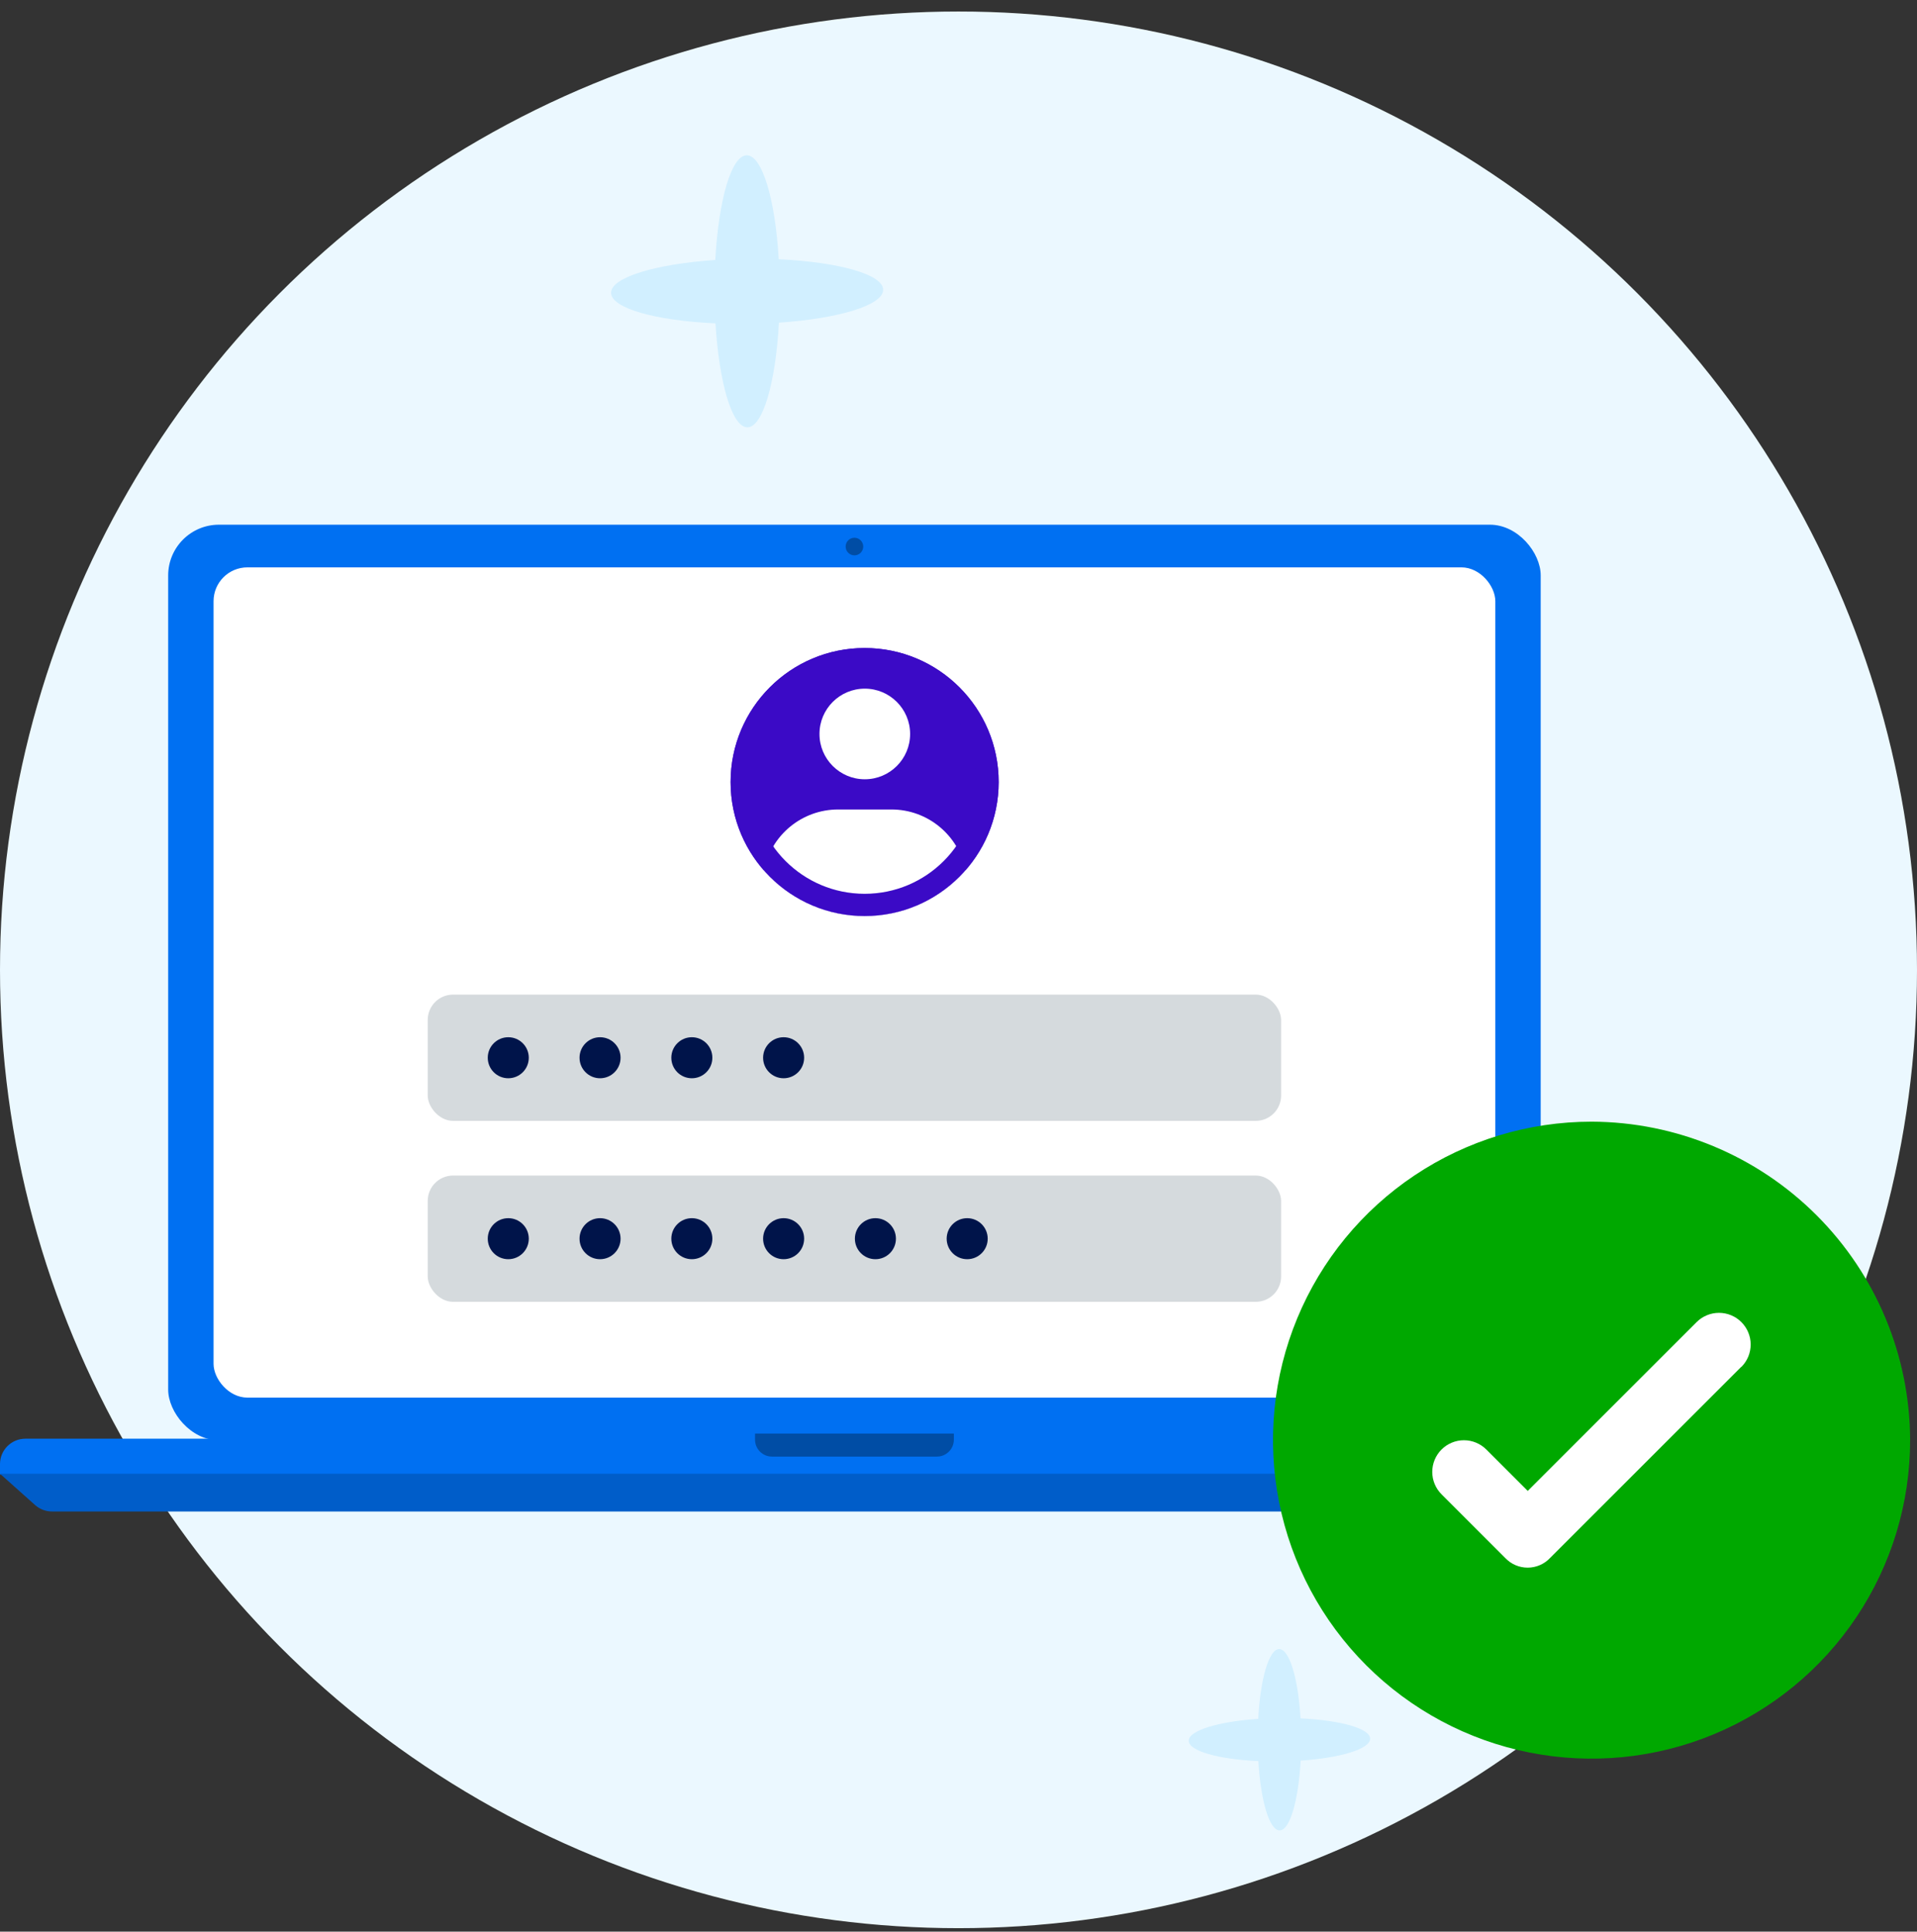 <svg width="128" height="129" viewBox="0 0 128 129" fill="none" xmlns="http://www.w3.org/2000/svg">
<rect x="0" y="0" width="128" height="129" fill="#333333" stroke="none"/>
<circle cx="64" cy="64.769" r="64" fill="#EBF8FF"/>
<path d="M0 97.775C0 96.839 0.759 96.08 1.695 96.08H112.409C113.345 96.08 114.104 96.839 114.104 97.775V98.472H0V97.775Z" fill="#0070F2"/>
<path d="M2.342 100.511C2.653 100.788 3.054 100.941 3.471 100.941H110.633C111.049 100.941 111.451 100.788 111.762 100.511L114.104 98.42H0L2.342 100.511Z" fill="#005DC9"/>
<rect x="11.229" y="35.041" width="91.645" height="61.145" rx="3.389" fill="#0070F2"/>
<path d="M57.052 37.088C57.376 37.088 57.639 36.825 57.639 36.5C57.639 36.175 57.376 35.912 57.052 35.912C56.728 35.912 56.465 36.175 56.465 36.5C56.465 36.825 56.728 37.088 57.052 37.088Z" fill="#004DA5"/>
<rect x="14.259" y="37.891" width="85.585" height="55.446" rx="2.259" fill="white"/>
<path d="M50.414 95.738H63.69V96.145C63.69 96.769 63.184 97.275 62.56 97.275H51.544C50.92 97.275 50.414 96.769 50.414 96.145V95.738Z" fill="#004DA5"/>
<rect x="28.559" y="66.422" width="56.982" height="8.433" rx="1.695" fill="#D5DADD"/>
<path d="M66.682 52.227C66.682 57.169 62.675 61.176 57.733 61.176C52.79 61.176 48.783 57.169 48.783 52.227C48.783 47.284 52.79 43.277 57.733 43.277C62.675 43.277 66.682 47.284 66.682 52.227Z" fill="#3B0AC6"/>
<path fill-rule="evenodd" clip-rule="evenodd" d="M51.013 58.139C51.472 55.776 53.544 54.059 55.964 54.059H59.523C61.935 54.059 64.002 55.766 64.469 58.119C62.828 59.993 60.418 61.177 57.732 61.177C55.055 61.177 52.653 60.002 51.013 58.139ZM60.769 49.016C60.769 50.687 59.414 52.042 57.743 52.042C56.072 52.042 54.717 50.687 54.717 49.016C54.717 47.345 56.072 45.99 57.743 45.99C59.414 45.99 60.769 47.345 60.769 49.016Z" fill="white"/>
<path fill-rule="evenodd" clip-rule="evenodd" d="M57.733 59.69C61.855 59.69 65.196 56.349 65.196 52.227C65.196 48.105 61.855 44.763 57.733 44.763C53.61 44.763 50.269 48.105 50.269 52.227C50.269 56.349 53.61 59.69 57.733 59.69ZM57.733 61.176C62.675 61.176 66.682 57.169 66.682 52.227C66.682 47.284 62.675 43.277 57.733 43.277C52.79 43.277 48.783 47.284 48.783 52.227C48.783 57.169 52.79 61.176 57.733 61.176Z" fill="#3B0AC6"/>
<rect x="28.559" y="78.506" width="56.982" height="8.433" rx="1.695" fill="#D5DADD"/>
<circle cx="33.938" cy="70.639" r="1.37" fill="#00144A"/>
<circle cx="40.066" cy="70.639" r="1.37" fill="#00144A"/>
<circle cx="46.195" cy="70.639" r="1.37" fill="#00144A"/>
<circle cx="52.323" cy="70.639" r="1.37" fill="#00144A"/>
<circle cx="33.938" cy="82.723" r="1.37" fill="#00144A"/>
<circle cx="40.066" cy="82.723" r="1.37" fill="#00144A"/>
<circle cx="46.195" cy="82.723" r="1.37" fill="#00144A"/>
<circle cx="52.323" cy="82.723" r="1.37" fill="#00144A"/>
<circle cx="58.452" cy="82.723" r="1.37" fill="#00144A"/>
<circle cx="64.58" cy="82.723" r="1.37" fill="#00144A"/>
<path d="M91.484 116.115C91.484 115.43 89.494 114.881 86.836 114.757C86.684 112.102 86.099 110.127 85.413 110.129C84.728 110.13 84.157 112.12 84.012 114.789C81.346 114.971 79.364 115.567 79.373 116.254C79.382 116.941 81.362 117.489 84.021 117.612C84.18 120.267 84.758 122.242 85.442 122.24C86.126 122.239 86.699 120.249 86.845 117.58C89.511 117.398 91.491 116.802 91.484 116.115Z" fill="#D1EFFF"/>
<path d="M58.969 19.351C58.969 18.323 55.984 17.5 51.997 17.313C51.769 13.33 50.891 10.369 49.863 10.371C48.835 10.373 47.98 13.357 47.761 17.361C43.762 17.634 40.789 18.528 40.802 19.558C40.816 20.589 43.787 21.412 47.774 21.596C48.014 25.579 48.88 28.54 49.906 28.538C50.932 28.536 51.792 25.552 52.011 21.548C56.01 21.275 58.98 20.381 58.969 19.351Z" fill="#D1EFFF"/>
<rect x="94.262" y="84.506" width="24.111" height="23.343" fill="white"/>
<path d="M106.27 74.908C102.063 74.908 97.951 76.156 94.453 78.493C90.955 80.83 88.228 84.152 86.618 88.038C85.008 91.925 84.587 96.201 85.408 100.327C86.228 104.453 88.254 108.243 91.229 111.217C94.204 114.192 97.994 116.218 102.12 117.038C106.247 117.859 110.524 117.438 114.41 115.828C118.297 114.218 121.619 111.492 123.957 107.994C126.294 104.497 127.541 100.384 127.541 96.178C127.525 90.542 125.278 85.141 121.293 81.156C117.307 77.171 111.907 74.925 106.27 74.908ZM116.261 91.286L103.498 104.047C103.306 104.251 103.074 104.413 102.817 104.524C102.56 104.635 102.283 104.692 102.003 104.692C101.723 104.692 101.446 104.635 101.188 104.524C100.931 104.413 100.699 104.251 100.507 104.047L96.253 99.793C95.856 99.397 95.633 98.859 95.633 98.298C95.633 97.737 95.856 97.199 96.253 96.802C96.65 96.406 97.188 96.183 97.749 96.183C98.309 96.183 98.847 96.406 99.244 96.802L102.009 99.567L113.283 88.295C113.68 87.898 114.218 87.675 114.779 87.675C115.057 87.675 115.332 87.73 115.588 87.836C115.845 87.942 116.078 88.098 116.274 88.295C116.471 88.491 116.627 88.724 116.733 88.981C116.839 89.237 116.894 89.512 116.894 89.79C116.894 90.068 116.839 90.343 116.733 90.6C116.627 90.856 116.471 91.089 116.274 91.286H116.261Z" fill="#00A800"/>
</svg>
